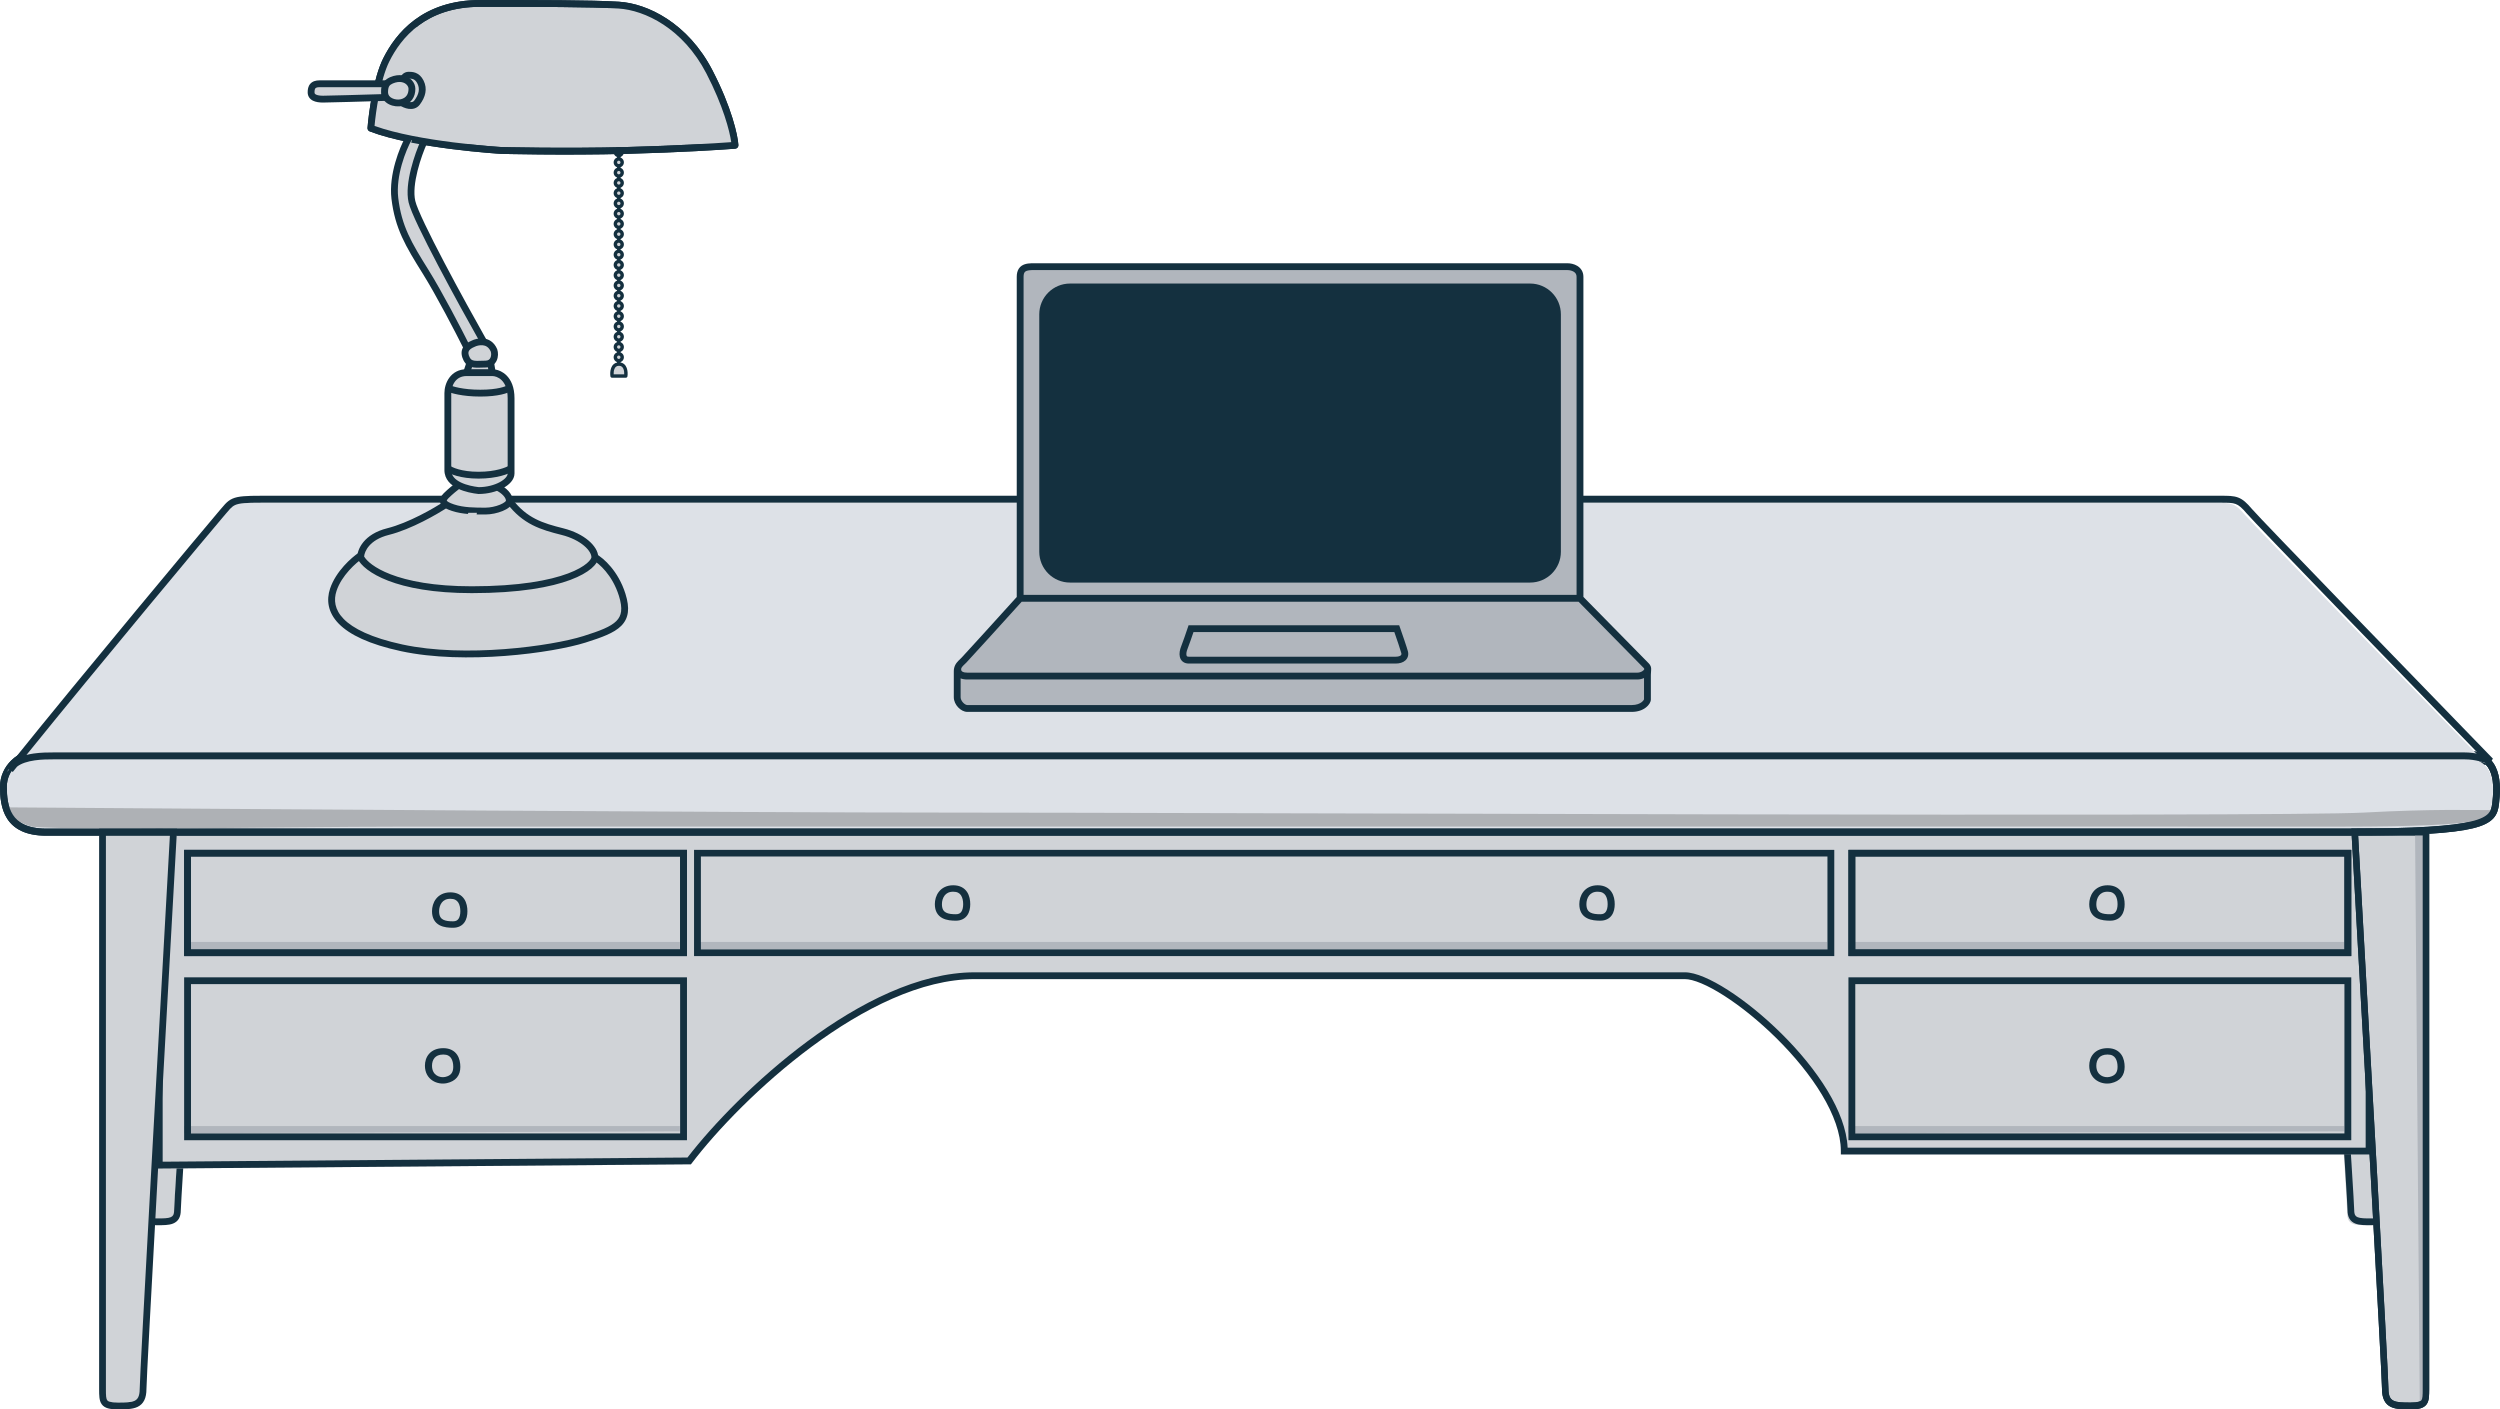 <svg width="353" height="199" viewBox="0 0 353 199" fill="none" xmlns="http://www.w3.org/2000/svg">
<path d="M20 171.341V117H28C26.857 134.56 24.571 170.013 24.571 171.341C24.571 173 23.429 173 21.714 173C20 173 20 172.585 20 171.341Z" fill="#D0D3D7"/>
<path fill-rule="evenodd" clip-rule="evenodd" d="M20 117H29L28.966 117.511C28.393 126.141 27.533 139.167 26.817 150.199C26.099 161.25 25.529 170.259 25.529 170.89C25.529 171.351 25.448 171.75 25.256 172.078C25.06 172.414 24.772 172.628 24.444 172.762C24.127 172.891 23.766 172.946 23.398 172.973C23.032 173 22.624 173 22.203 173H22.191C21.75 173 21.385 172.975 21.09 172.905C20.79 172.833 20.523 172.707 20.328 172.476C20.136 172.248 20.063 171.976 20.031 171.723C20 171.482 20 171.2 20 170.913L20 117ZM20.944 117.957V170.89C20.944 171.207 20.945 171.427 20.967 171.6C20.988 171.767 21.023 171.827 21.046 171.854C21.065 171.877 21.121 171.929 21.305 171.972C21.493 172.017 21.773 172.043 22.191 172.043C22.626 172.043 23.002 172.042 23.33 172.018C23.661 171.994 23.909 171.948 24.093 171.873C24.266 171.803 24.373 171.711 24.445 171.589C24.522 171.458 24.585 171.245 24.585 170.89C24.585 170.217 25.16 161.151 25.875 150.136C26.578 139.319 27.418 126.585 27.99 117.957H20.944Z" fill="#14303F"/>
<path d="M336 171.341V117H328C329.143 134.56 331.429 170.013 331.429 171.341C331.429 173 332.571 173 334.286 173C336 173 336 172.585 336 171.341Z" fill="#D0D3D7"/>
<path fill-rule="evenodd" clip-rule="evenodd" d="M337 117H328L328.034 117.511C328.607 126.141 329.467 139.167 330.183 150.199C330.9 161.25 331.471 170.259 331.471 170.89C331.471 171.351 331.552 171.75 331.744 172.078C331.94 172.414 332.228 172.628 332.556 172.762C332.873 172.891 333.234 172.946 333.602 172.973C333.968 173 334.376 173 334.797 173H334.809C335.25 173 335.615 172.975 335.91 172.905C336.21 172.833 336.477 172.707 336.672 172.476C336.864 172.248 336.937 171.976 336.969 171.723C337 171.482 337 171.2 337 170.913L337 117ZM336.056 117.957V170.89C336.056 171.207 336.055 171.427 336.033 171.6C336.012 171.767 335.977 171.827 335.954 171.854C335.935 171.877 335.879 171.929 335.695 171.972C335.507 172.017 335.227 172.043 334.809 172.043C334.374 172.043 333.999 172.042 333.67 172.018C333.339 171.994 333.091 171.948 332.907 171.873C332.734 171.803 332.627 171.711 332.555 171.589C332.478 171.458 332.415 171.245 332.415 170.89C332.415 170.217 331.84 161.151 331.125 150.136C330.422 139.319 329.582 126.585 329.01 117.957H336.056Z" fill="#14303F"/>
<path fill-rule="evenodd" clip-rule="evenodd" d="M2 108L2 107L351 107L351 108L2 108Z" fill="#14303F"/>
<path d="M97.582 164.393L23 165V116H334V162.975H260.142C260.142 152.446 243.126 137.718 237.695 137.718H137.769C122.419 137.718 104.582 155.011 97.582 164.393Z" fill="#D0D3D7"/>
<path fill-rule="evenodd" clip-rule="evenodd" d="M22 116H335V163.011H259.929V162.531C259.929 160.073 258.909 157.323 257.245 154.554C255.585 151.791 253.308 149.05 250.854 146.62C248.4 144.191 245.782 142.086 243.447 140.592C242.28 139.845 241.191 139.255 240.235 138.854C239.271 138.449 238.478 138.251 237.892 138.251H137.634C130.093 138.251 121.874 142.412 114.621 147.782C107.382 153.141 101.184 159.646 97.699 164.211L97.555 164.399L22 165V116ZM22.968 116.961V164.032L97.072 163.442C100.634 158.821 106.826 152.355 114.043 147.012C121.344 141.606 129.774 137.29 137.634 137.29H237.892C238.667 137.29 239.599 137.544 240.612 137.969C241.633 138.398 242.772 139.017 243.971 139.784C246.37 141.32 249.042 143.469 251.537 145.94C254.032 148.41 256.364 151.214 258.076 154.061C259.682 156.735 260.763 159.483 260.885 162.05H334.032V116.961H22.968Z" fill="#14303F"/>
<path d="M347.757 107H4.103C2.413 107 0 108.667 0 111.167C0 113.667 0.483 117 6.033 117H330.948C350.321 117 351.539 115.712 351.86 113.364C352.181 111.015 352.342 107 347.757 107Z" fill="#DDE1E7"/>
<path fill-rule="evenodd" clip-rule="evenodd" d="M2.234 108.123C1.498 108.847 0.966 109.868 0.966 111.083C0.966 112.45 1.092 113.919 1.819 115.045C2.519 116.128 3.851 117 6.517 117H331.463C341.159 117 346.251 116.644 348.954 115.982C350.303 115.652 350.984 115.262 351.35 114.868C351.702 114.49 351.821 114.05 351.898 113.436C352.058 112.148 352.161 110.504 351.71 109.2C351.49 108.56 351.143 108.022 350.617 107.64C350.091 107.257 349.344 107 348.274 107H4.586C3.892 107 2.98 107.388 2.234 108.123ZM1.568 107.398C2.451 106.529 3.591 106 4.586 106H348.274C349.496 106 350.449 106.295 351.172 106.821C351.896 107.348 352.348 108.075 352.62 108.863C353.155 110.413 353.017 112.269 352.856 113.564C352.771 114.241 352.618 114.948 352.046 115.562C351.488 116.16 350.593 116.609 349.176 116.955C346.346 117.648 341.142 118 331.463 118H6.517C3.631 118 1.946 117.039 1.017 115.601C0.115 114.206 0 112.467 0 111.083C0 109.549 0.675 108.278 1.568 107.398Z" fill="#14303F"/>
<path d="M134.048 114.737C104.999 114.737 32.756 114.221 1.152 114C0.367 114.78 2.793 116.313 4.53 116.739C12.735 117.325 37.862 116.744 57.392 116.722C81.599 116.696 304.541 116.722 330.766 116.722C351.745 116.722 352 115.494 352 114.391C349.104 114.391 343.441 114.207 333.758 114.737C321.654 115.399 170.359 114.737 134.048 114.737Z" fill="#AEB1B5"/>
<path d="M14 195.6V117H25C23.429 142.4 20.286 193.68 20.286 195.6C20.286 198 18.714 198 16.357 198C14 198 14 197.4 14 195.6Z" fill="#D0D3D7"/>
<path fill-rule="evenodd" clip-rule="evenodd" d="M14 117H25L24.971 117.51C23.539 142.938 20.679 194.214 20.679 196.117C20.679 196.76 20.584 197.293 20.371 197.721C20.152 198.162 19.823 198.461 19.422 198.653C19.034 198.839 18.588 198.921 18.129 198.961C17.673 199 17.164 199 16.637 199H16.624C16.073 199 15.62 198.962 15.255 198.861C14.88 198.756 14.573 198.575 14.359 198.275C14.154 197.988 14.073 197.647 14.036 197.304C14 196.968 14 196.571 14 196.138L14 117ZM14.954 117.965V196.117C14.954 196.576 14.955 196.921 14.985 197.199C15.015 197.475 15.069 197.621 15.132 197.71C15.186 197.785 15.281 197.867 15.51 197.931C15.749 197.998 16.101 198.035 16.624 198.035C17.166 198.035 17.636 198.035 18.048 198C18.461 197.964 18.775 197.896 19.013 197.782C19.238 197.674 19.402 197.522 19.518 197.288C19.641 197.041 19.725 196.674 19.725 196.117C19.725 194.19 22.551 143.529 23.99 117.965H14.954Z" fill="#14303F"/>
<path d="M343 195.6V117H332C333.571 142.4 336.714 193.68 336.714 195.6C336.714 198 338.286 198 340.643 198C343 198 343 197.4 343 195.6Z" fill="#D0D3D7"/>
<path fill-rule="evenodd" clip-rule="evenodd" d="M343 117H332L332.029 117.511C333.467 142.94 336.338 194.215 336.338 196.117C336.338 196.763 336.434 197.298 336.649 197.729C336.87 198.172 337.198 198.468 337.595 198.657C337.979 198.84 338.421 198.922 338.88 198.961C339.336 199 339.846 199 340.375 199H340.388C340.939 199 341.39 198.962 341.75 198.862C342.12 198.759 342.424 198.582 342.638 198.284C342.844 197.996 342.926 197.652 342.963 197.306C343 196.969 343 196.571 343 196.139L343 117ZM342.086 117.965V196.117C342.086 196.576 342.085 196.92 342.055 197.196C342.025 197.47 341.972 197.614 341.909 197.701C341.854 197.778 341.754 197.863 341.517 197.929C341.271 197.998 340.914 198.035 340.388 198.035C339.844 198.035 339.37 198.035 338.954 197.999C338.538 197.964 338.216 197.895 337.972 197.778C337.74 197.667 337.574 197.513 337.458 197.28C337.337 197.036 337.253 196.671 337.253 196.117C337.253 194.19 334.416 143.529 332.97 117.965H342.086Z" fill="#14303F"/>
<path d="M341.667 197.754L341 117H343V195.947C343 198.357 342.111 198.156 341.667 197.754Z" fill="#B1B6BD"/>
<path fill-rule="evenodd" clip-rule="evenodd" d="M343 117H332L332.029 117.511C333.467 142.94 336.338 194.215 336.338 196.117C336.338 196.763 336.434 197.298 336.649 197.729C336.87 198.172 337.198 198.468 337.595 198.657C337.979 198.84 338.421 198.922 338.88 198.961C339.336 199 339.846 199 340.375 199H340.388C340.939 199 341.39 198.962 341.75 198.862C342.12 198.759 342.424 198.582 342.638 198.284C342.844 197.996 342.926 197.652 342.963 197.306C343 196.969 343 196.571 343 196.139L343 117ZM342.086 117.965V196.117C342.086 196.576 342.085 196.92 342.055 197.196C342.025 197.47 341.972 197.614 341.909 197.701C341.854 197.778 341.754 197.863 341.517 197.929C341.271 197.998 340.914 198.035 340.388 198.035C339.844 198.035 339.37 198.035 338.954 197.999C338.538 197.964 338.216 197.895 337.972 197.778C337.74 197.667 337.574 197.513 337.458 197.28C337.337 197.036 337.253 196.671 337.253 196.117C337.253 194.19 334.416 143.529 332.97 117.965H342.086Z" fill="#14303F"/>
<path fill-rule="evenodd" clip-rule="evenodd" d="M2.233 108.123C1.497 108.848 0.965 109.868 0.965 111.083C0.965 112.45 1.091 113.919 1.819 115.045C2.519 116.128 3.851 117 6.517 117H331.463C341.16 117 346.251 116.644 348.954 115.982C350.304 115.652 350.984 115.262 351.351 114.868C351.703 114.49 351.822 114.05 351.898 113.436C352.058 112.148 352.161 110.504 351.711 109.2C351.49 108.561 351.143 108.022 350.617 107.64C350.091 107.257 349.344 107 348.274 107L4.586 107C3.891 107 2.979 107.388 2.233 108.123ZM1.568 107.398C2.451 106.529 3.591 106 4.586 106L348.274 106C349.496 106 350.449 106.295 351.172 106.821C351.896 107.348 352.348 108.075 352.62 108.863C353.155 110.412 353.017 112.269 352.856 113.564C352.771 114.241 352.618 114.948 352.046 115.562C351.488 116.16 350.593 116.609 349.176 116.955C346.346 117.648 341.142 118 331.463 118H6.517C3.631 118 1.946 117.039 1.017 115.601C0.115 114.206 0 112.467 0 111.083C0 109.548 0.675 108.277 1.568 107.398Z" fill="#14303F"/>
<path d="M1.622 108.227C1.41 108.49 1.203 108.747 1 109C1.15 108.698 1.363 108.443 1.622 108.227C11.145 96.414 29.348 74.717 30.669 73.192C32.358 71.244 32.117 71 36.458 71H312.888C315.059 71 315.542 71 316.989 72.705C318.147 74.069 340.145 96.658 351 107.782C350.437 107.538 348.926 107.051 347.382 107.051H7.03C5.807 107.051 3.035 107.051 1.622 108.227Z" fill="#DDE1E7"/>
<path fill-rule="evenodd" clip-rule="evenodd" d="M315.676 71.164C315.202 70.986 314.639 70.98 313.52 70.98H36.913C35.827 70.98 35.046 70.995 34.454 71.047C33.862 71.098 33.491 71.184 33.213 71.306C32.944 71.425 32.731 71.592 32.475 71.862C32.306 72.04 32.138 72.241 31.93 72.49C31.799 72.645 31.654 72.818 31.483 73.016C30.224 74.477 13.529 94.466 3.738 106.597C4.081 106.508 4.428 106.444 4.763 106.395C5.82 106.243 6.848 106.243 7.459 106.243H348.036C348.722 106.243 349.399 106.334 349.999 106.458C338.784 94.908 318.384 73.857 317.257 72.523C316.54 71.674 316.125 71.332 315.676 71.164ZM2.397 108.263C2.999 107.779 3.919 107.507 4.899 107.365C5.885 107.223 6.853 107.222 7.466 107.222H348.036C349.498 107.222 350.944 107.69 351.466 107.917L352 107.123C341.125 95.926 319.134 73.239 317.99 71.885C317.258 71.019 316.708 70.505 316.01 70.245C315.355 70 314.613 70 313.601 70L36.913 70C35.827 70 35.009 70.015 34.371 70.071C33.733 70.126 33.244 70.225 32.828 70.408C32.403 70.595 32.089 70.857 31.779 71.183C31.593 71.38 31.391 71.62 31.165 71.889C31.037 72.041 30.902 72.203 30.757 72.371C29.431 73.908 11.249 95.681 1.709 107.569C1.422 107.816 1.176 108.115 1 108.472L1.807 109C1.999 108.759 2.196 108.513 2.397 108.263Z" fill="#14303F"/>
<path fill-rule="evenodd" clip-rule="evenodd" d="M61.569 126.916C61.993 126.373 62.666 126 63.595 126C64.532 126 65.17 126.381 65.546 126.942C65.9 127.471 66 128.121 66 128.67C66 129.224 65.892 129.793 65.578 130.237C65.243 130.711 64.702 131 63.976 131C63.412 131 62.671 130.962 62.066 130.639C61.405 130.287 61 129.652 61 128.67C61 128.092 61.16 127.438 61.569 126.916ZM62.384 127.442C62.126 127.772 62 128.226 62 128.67C62 129.394 62.274 129.696 62.572 129.855C62.925 130.044 63.423 130.091 63.976 130.091C64.368 130.091 64.589 129.954 64.737 129.746C64.905 129.508 65 129.139 65 128.67C65 128.197 64.909 127.739 64.692 127.416C64.497 127.124 64.182 126.909 63.595 126.909C63.001 126.909 62.626 127.132 62.384 127.442Z" fill="#14303F"/>
<path fill-rule="evenodd" clip-rule="evenodd" d="M295.569 125.916C295.993 125.373 296.666 125 297.595 125C298.532 125 299.17 125.381 299.546 125.942C299.9 126.471 300 127.121 300 127.67C300 128.224 299.892 128.793 299.578 129.237C299.243 129.711 298.702 130 297.976 130C297.412 130 296.671 129.962 296.066 129.639C295.405 129.287 295 128.652 295 127.67C295 127.092 295.16 126.438 295.569 125.916ZM296.384 126.442C296.126 126.772 296 127.226 296 127.67C296 128.394 296.274 128.696 296.572 128.855C296.925 129.044 297.423 129.091 297.976 129.091C298.368 129.091 298.589 128.954 298.737 128.746C298.905 128.508 299 128.139 299 127.67C299 127.197 298.909 126.739 298.692 126.416C298.497 126.124 298.182 125.909 297.595 125.909C297 125.909 296.626 126.132 296.384 126.442Z" fill="#14303F"/>
<path fill-rule="evenodd" clip-rule="evenodd" d="M132.569 125.916C132.993 125.373 133.666 125 134.595 125C135.532 125 136.17 125.381 136.546 125.942C136.9 126.471 137 127.121 137 127.67C137 128.224 136.892 128.793 136.578 129.237C136.243 129.711 135.702 130 134.976 130C134.412 130 133.671 129.962 133.066 129.639C132.405 129.287 132 128.652 132 127.67C132 127.092 132.16 126.438 132.569 125.916ZM133.384 126.442C133.126 126.772 133 127.226 133 127.67C133 128.394 133.274 128.696 133.572 128.855C133.925 129.044 134.423 129.091 134.976 129.091C135.368 129.091 135.589 128.954 135.737 128.746C135.905 128.508 136 128.139 136 127.67C136 127.197 135.909 126.739 135.692 126.416C135.497 126.124 135.182 125.909 134.595 125.909C134 125.909 133.626 126.132 133.384 126.442Z" fill="#14303F"/>
<path fill-rule="evenodd" clip-rule="evenodd" d="M223.569 125.916C223.993 125.373 224.666 125 225.595 125C226.532 125 227.17 125.381 227.546 125.942C227.9 126.471 228 127.121 228 127.67C228 128.224 227.892 128.793 227.578 129.237C227.243 129.711 226.702 130 225.976 130C225.412 130 224.671 129.962 224.066 129.639C223.405 129.287 223 128.652 223 127.67C223 127.092 223.16 126.438 223.569 125.916ZM224.384 126.442C224.126 126.772 224 127.226 224 127.67C224 128.394 224.274 128.696 224.572 128.855C224.925 129.044 225.423 129.091 225.976 129.091C226.368 129.091 226.589 128.954 226.737 128.746C226.905 128.508 227 128.139 227 127.67C227 127.197 226.909 126.739 226.692 126.416C226.497 126.124 226.182 125.909 225.595 125.909C225 125.909 224.626 126.132 224.384 126.442Z" fill="#14303F"/>
<path fill-rule="evenodd" clip-rule="evenodd" d="M60.584 148.804C61.021 148.306 61.696 148 62.595 148C63.532 148 64.17 148.378 64.546 148.933C64.9 149.457 65 150.101 65 150.645C65 151.216 64.859 151.727 64.525 152.136C64.187 152.549 63.694 152.808 63.095 152.94C62.447 153.082 61.675 152.976 61.059 152.57C60.425 152.153 60 151.448 60 150.476C60 149.902 60.161 149.286 60.584 148.804ZM61.368 149.363C61.125 149.64 61 150.038 61 150.476C61 151.193 61.301 151.614 61.65 151.844C62.016 152.085 62.482 152.148 62.858 152.065C63.282 151.972 63.551 151.809 63.719 151.602C63.891 151.392 64 151.087 64 150.645C64 150.176 63.909 149.723 63.692 149.402C63.497 149.114 63.182 148.9 62.595 148.9C61.971 148.9 61.598 149.101 61.368 149.363Z" fill="#14303F"/>
<path fill-rule="evenodd" clip-rule="evenodd" d="M295.584 148.804C296.021 148.306 296.696 148 297.595 148C298.532 148 299.17 148.378 299.546 148.933C299.9 149.457 300 150.101 300 150.645C300 151.216 299.859 151.727 299.525 152.136C299.187 152.549 298.694 152.808 298.095 152.94C297.447 153.082 296.675 152.976 296.059 152.57C295.425 152.153 295 151.448 295 150.476C295 149.902 295.161 149.286 295.584 148.804ZM296.369 149.363C296.125 149.64 296 150.038 296 150.476C296 151.193 296.301 151.614 296.649 151.844C297.016 152.085 297.482 152.148 297.858 152.065C298.282 151.972 298.551 151.809 298.719 151.602C298.891 151.392 299 151.087 299 150.645C299 150.176 298.909 149.723 298.692 149.402C298.497 149.114 298.182 148.9 297.595 148.9C296.971 148.9 296.598 149.101 296.369 149.363Z" fill="#14303F"/>
<path d="M96 133H26V135L96 134.5V133Z" fill="#B1B6BD"/>
<path d="M331 133H261V135L331 134.5V133Z" fill="#B1B6BD"/>
<path d="M258 133H98V135L258 134.5V133Z" fill="#B1B6BD"/>
<path d="M96 159H26V160L96 159.75V159Z" fill="#B1B6BD"/>
<path d="M331 159H261V160L331 159.75V159Z" fill="#B1B6BD"/>
<path fill-rule="evenodd" clip-rule="evenodd" d="M96.034 120.938H26.966V134.062H96.034V120.938ZM26 120V135H97V120H26Z" fill="#14303F"/>
<path fill-rule="evenodd" clip-rule="evenodd" d="M331.034 120.938H261.966V134.062H331.034V120.938ZM261 120V135H332V120H261Z" fill="#14303F"/>
<path fill-rule="evenodd" clip-rule="evenodd" d="M96.034 120.938H26.966V134.062H96.034V120.938ZM26 120V135H97V120H26Z" fill="#14303F"/>
<path fill-rule="evenodd" clip-rule="evenodd" d="M331.034 120.938H261.966V134.062H331.034V120.938ZM261 120V135H332V120H261Z" fill="#14303F"/>
<path fill-rule="evenodd" clip-rule="evenodd" d="M96.034 138.958H26.966V160.042H96.034V138.958ZM26 138V161H97V138H26Z" fill="#14303F"/>
<path fill-rule="evenodd" clip-rule="evenodd" d="M331.034 138.958H261.966V160.042H331.034V138.958ZM261 138V161H332V138H261Z" fill="#14303F"/>
<path fill-rule="evenodd" clip-rule="evenodd" d="M258.036 120.938H98.964V134.062H258.036V120.938ZM98 120V135H259V120H98Z" fill="#14303F"/>
<path d="M144.047 84.481V39.084C144.047 37.497 145.317 37.656 146.587 37.656H221.349C221.983 37.656 223.095 37.973 223.095 39.084V84.481C226.11 87.55 232.206 93.751 232.46 94.005C232.632 94.177 232.687 94.363 232.658 94.543C232.663 94.771 232.618 95.023 232.618 95.275V98.767C232.618 99.084 231.983 100.037 230.396 100.037H136.587C135.952 100.037 135.158 99.243 135.158 98.449V94.798C135.158 94.545 135.207 94.34 135.288 94.163C135.462 93.786 135.786 93.535 136.111 93.211C136.492 92.83 141.56 87.232 144.047 84.481Z" fill="#B1B6BD"/>
<path fill-rule="evenodd" clip-rule="evenodd" d="M144.667 38.459C144.597 38.564 144.53 38.749 144.53 39.084V83.998L222.612 83.998V39.084C222.612 38.725 222.447 38.511 222.208 38.365C221.946 38.205 221.602 38.138 221.349 38.138H146.587C146.468 38.138 146.356 38.137 146.248 38.136C146.046 38.134 145.858 38.132 145.67 38.138C145.388 38.148 145.165 38.175 144.993 38.233C144.831 38.287 144.733 38.361 144.667 38.459ZM222.892 84.964L144.261 84.964C141.736 87.757 136.837 93.168 136.452 93.552C136.36 93.644 136.288 93.713 136.221 93.775C136.143 93.85 136.073 93.915 135.992 94C135.875 94.123 135.793 94.23 135.738 94.343C135.7 94.47 135.705 94.619 135.767 94.72C135.816 94.797 135.983 94.979 136.587 94.979H231.19C231.441 94.979 231.7 94.898 231.898 94.774C232.073 94.665 232.147 94.557 232.172 94.496C232.168 94.456 232.162 94.427 232.155 94.407C232.147 94.382 232.136 94.364 232.118 94.346C231.866 94.094 225.951 88.077 222.892 84.964ZM232.801 93.663C232.803 93.665 232.804 93.667 232.806 93.668C233.059 93.924 233.18 94.241 233.141 94.573C233.141 94.703 233.13 94.832 233.121 94.939L233.121 94.941L233.121 94.943C233.11 95.07 233.101 95.174 233.101 95.275V98.767C233.101 98.977 233.009 99.188 232.903 99.356C232.787 99.54 232.62 99.73 232.399 99.902C231.952 100.249 231.291 100.519 230.396 100.519H136.587C136.086 100.519 135.61 100.222 135.282 99.87C134.946 99.51 134.676 99.001 134.676 98.449V94.798C134.676 94.48 134.737 94.206 134.85 93.962C134.968 93.705 135.132 93.504 135.294 93.334C135.377 93.247 135.488 93.14 135.591 93.043C135.658 92.979 135.721 92.919 135.769 92.87C136.133 92.506 141.029 87.1 143.564 84.295V39.084C143.564 38.626 143.656 38.236 143.864 37.924C144.076 37.606 144.374 37.421 144.688 37.317C144.992 37.215 145.325 37.184 145.638 37.173C145.846 37.166 146.072 37.169 146.288 37.171C146.391 37.172 146.491 37.173 146.587 37.173H221.349C221.73 37.173 222.26 37.265 222.711 37.541C223.187 37.832 223.577 38.333 223.577 39.084V84.284C226.639 87.399 232.553 93.415 232.801 93.663ZM232.136 95.739C231.848 95.868 231.521 95.945 231.19 95.945H136.587C136.22 95.945 135.904 95.891 135.641 95.788V98.449C135.641 98.691 135.768 98.976 135.987 99.211C136.214 99.454 136.453 99.554 136.587 99.554H230.396C231.089 99.554 231.538 99.348 231.806 99.14C231.943 99.034 232.033 98.926 232.086 98.842C232.121 98.786 232.133 98.752 232.136 98.744V95.739Z" fill="#14303F"/>
<path fill-rule="evenodd" clip-rule="evenodd" d="M167.826 88.284H197.563L197.677 88.606C197.989 89.492 198.667 91.447 198.801 91.983C198.919 92.456 198.802 92.921 198.439 93.251C198.1 93.559 197.608 93.694 197.063 93.694H167.857C167.537 93.694 167.245 93.613 167.012 93.429C166.779 93.245 166.652 92.996 166.593 92.746C166.481 92.27 166.598 91.724 166.773 91.286C167.021 90.666 167.503 89.252 167.716 88.614L167.826 88.284ZM168.521 89.249C168.28 89.962 167.891 91.091 167.67 91.644C167.528 92 167.486 92.326 167.533 92.525C167.553 92.613 167.585 92.651 167.61 92.671C167.634 92.69 167.7 92.728 167.857 92.728H197.063C197.47 92.728 197.692 92.625 197.79 92.537C197.864 92.469 197.905 92.379 197.864 92.217C197.757 91.788 197.222 90.228 196.88 89.249H168.521Z" fill="#14303F"/>
<path d="M146.745 44.381C146.745 41.982 148.69 40.037 151.09 40.037H216.052C218.451 40.037 220.396 41.982 220.396 44.381V77.914C220.396 80.314 218.451 82.259 216.052 82.259H151.09C148.69 82.259 146.745 80.314 146.745 77.914V44.381Z" fill="#14303F"/>
<path d="M54.546 8.447C53.194 11.151 52.535 16.01 52.374 18.102C58.649 20.515 70.717 21.239 70.717 21.239C70.717 21.239 79.405 21.48 88.577 21.239C95.914 21.046 101.771 20.676 103.782 20.515C103.702 19.228 102.865 15.35 100.162 10.137C96.783 3.62 91.232 0.965 87.37 0.724C83.508 0.483 75.785 0.483 67.82 0.483C59.856 0.483 56.235 5.068 54.546 8.447Z" fill="#D0D3D7"/>
<path fill-rule="evenodd" clip-rule="evenodd" d="M59.118 3.585C57.086 5.095 55.801 7.017 54.978 8.663C54.332 9.955 53.839 11.793 53.487 13.596C53.175 15.195 52.98 16.733 52.886 17.777C55.951 18.891 60.297 19.631 63.959 20.097C65.852 20.337 67.55 20.502 68.774 20.607C69.387 20.66 69.88 20.698 70.22 20.722C70.391 20.734 70.522 20.743 70.611 20.749C70.637 20.75 70.659 20.752 70.678 20.753C70.691 20.754 70.703 20.755 70.712 20.755L70.737 20.757L70.829 20.759C70.895 20.761 70.992 20.763 71.12 20.767C71.374 20.773 71.749 20.781 72.227 20.791C73.184 20.809 74.555 20.832 76.212 20.847C79.527 20.877 83.986 20.877 88.564 20.757C95.363 20.578 100.888 20.247 103.25 20.072C103.031 18.514 102.129 14.98 99.733 10.359C96.431 3.99 91.029 1.436 87.34 1.206C83.498 0.966 75.795 0.965 67.82 0.965C63.938 0.965 61.144 2.081 59.118 3.585ZM70.717 21.239C70.688 21.721 70.688 21.721 70.688 21.721L70.685 21.721L70.652 21.719C70.64 21.718 70.626 21.717 70.61 21.716C70.592 21.715 70.572 21.714 70.548 21.712C70.457 21.706 70.324 21.697 70.151 21.685C69.807 21.66 69.309 21.622 68.692 21.569C67.458 21.463 65.746 21.297 63.838 21.054C60.034 20.571 55.397 19.782 52.2 18.552C52.001 18.476 51.876 18.277 51.892 18.064C51.974 17.002 52.182 15.245 52.54 13.411C52.896 11.586 53.408 9.643 54.114 8.232C54.981 6.499 56.351 4.438 58.542 2.81C60.74 1.178 63.738 6.26798e-10 67.82 6.26798e-10H67.846C75.792 -2.8709e-07 83.524 -4.89118e-07 87.4 0.242C91.434 0.494 97.135 3.251 100.59 9.915C103.314 15.167 104.178 19.111 104.264 20.485C104.28 20.748 104.083 20.975 103.821 20.996C101.8 21.158 95.935 21.528 88.59 21.722C83.996 21.843 79.525 21.843 76.203 21.812C74.542 21.797 73.168 21.775 72.208 21.756C71.728 21.746 71.353 21.738 71.096 21.732C70.968 21.729 70.87 21.726 70.804 21.724L70.705 21.722L70.704 21.722C70.704 21.722 70.703 21.722 70.717 21.239ZM70.717 21.239L70.704 21.722C70.699 21.721 70.693 21.721 70.688 21.721L70.717 21.239Z" fill="#14303F"/>
<path d="M55.758 26.308C55.758 24.184 57.045 20.917 57.689 19.55L59.861 20.032C59.459 21.078 58.558 23.701 58.172 25.825C57.689 28.48 59.378 32.1 59.861 33.066C60.247 33.838 65.654 43.524 68.308 48.271C68.711 48.432 69.564 48.898 69.757 49.478C69.95 50.057 69.515 51.006 69.274 51.408L69.515 52.615C70.963 52.615 72.17 53.822 72.17 55.029V66.478C72.17 67.335 71.044 68.374 70.481 68.786C71.639 69.558 72.09 70.556 72.17 70.958C72.733 71.602 73.135 72.165 74.584 73.13C77.01 74.748 78.445 74.708 80.376 75.302C82.886 76.075 83.835 77.877 83.996 78.681C86.169 80.371 88.823 83.991 88.1 86.887C87.375 89.784 78.928 91.956 66.86 92.197C54.793 92.439 46.587 89.06 46.828 84.957C47.021 81.674 49.644 79.245 50.931 78.44C51.655 76.026 54.31 75.061 56.965 74.337C59.089 73.758 61.711 72.165 62.757 71.441C62.677 71.119 62.612 70.379 62.999 69.993L64.447 68.544C64.044 68.223 63.24 67.359 63.24 66.478V55.753C63.24 54.546 63.481 54.063 63.964 53.339C64.35 52.76 65.412 52.615 65.895 52.615L66.378 51.408C66.217 51.248 65.847 50.781 65.654 50.202C65.46 49.622 65.734 49.156 65.895 48.995C63.401 44.329 58.22 34.707 57.447 33.548C56.482 32.1 55.758 28.962 55.758 26.308Z" fill="#D0D3D7"/>
<path d="M87.394 51.408C86.428 51.408 86.348 52.535 86.428 53.098H88.359C88.44 52.535 88.359 51.408 87.394 51.408Z" fill="#D0D3D7"/>
<path fill-rule="evenodd" clip-rule="evenodd" d="M86.648 52.856H88.139C88.149 52.626 88.127 52.354 88.042 52.126C87.987 51.978 87.911 51.861 87.812 51.781C87.716 51.704 87.585 51.65 87.394 51.65C87.203 51.65 87.071 51.704 86.976 51.781C86.876 51.861 86.8 51.978 86.745 52.126C86.66 52.354 86.638 52.626 86.648 52.856ZM86.673 51.405C86.861 51.254 87.102 51.167 87.394 51.167C87.686 51.167 87.926 51.254 88.115 51.405C88.299 51.554 88.419 51.754 88.495 51.958C88.644 52.361 88.642 52.827 88.598 53.132C88.581 53.251 88.479 53.339 88.359 53.339H86.428C86.308 53.339 86.206 53.251 86.189 53.132C86.146 52.827 86.143 52.361 86.293 51.958C86.368 51.754 86.488 51.554 86.673 51.405Z" fill="#14303F"/>
<path fill-rule="evenodd" clip-rule="evenodd" d="M87.129 51.408V21.722H87.612V51.408H87.129Z" fill="#14303F"/>
<path d="M87.853 21.48C87.853 21.747 87.637 21.963 87.37 21.963C87.104 21.963 86.888 21.747 86.888 21.48C86.888 21.214 87.104 20.998 87.37 20.998C87.637 20.998 87.853 21.214 87.853 21.48Z" fill="#D0D3D7"/>
<path fill-rule="evenodd" clip-rule="evenodd" d="M87.37 21.239C87.237 21.239 87.129 21.347 87.129 21.48C87.129 21.614 87.237 21.722 87.37 21.722C87.503 21.722 87.611 21.614 87.611 21.48C87.611 21.347 87.503 21.239 87.37 21.239ZM86.646 21.48C86.646 21.081 86.97 20.756 87.37 20.756C87.77 20.756 88.094 21.081 88.094 21.48C88.094 21.88 87.77 22.205 87.37 22.205C86.97 22.205 86.646 21.88 86.646 21.48Z" fill="#14303F"/>
<path d="M87.853 22.929C87.853 23.195 87.637 23.411 87.37 23.411C87.104 23.411 86.888 23.195 86.888 22.929C86.888 22.662 87.104 22.446 87.37 22.446C87.637 22.446 87.853 22.662 87.853 22.929Z" fill="#D0D3D7"/>
<path fill-rule="evenodd" clip-rule="evenodd" d="M87.37 22.687C87.237 22.687 87.129 22.795 87.129 22.929C87.129 23.062 87.237 23.17 87.37 23.17C87.503 23.17 87.611 23.062 87.611 22.929C87.611 22.795 87.503 22.687 87.37 22.687ZM86.646 22.929C86.646 22.529 86.97 22.205 87.37 22.205C87.77 22.205 88.094 22.529 88.094 22.929C88.094 23.328 87.77 23.653 87.37 23.653C86.97 23.653 86.646 23.328 86.646 22.929Z" fill="#14303F"/>
<path d="M87.853 24.377C87.853 24.643 87.637 24.86 87.37 24.86C87.104 24.86 86.888 24.643 86.888 24.377C86.888 24.11 87.104 23.894 87.37 23.894C87.637 23.894 87.853 24.11 87.853 24.377Z" fill="#D0D3D7"/>
<path fill-rule="evenodd" clip-rule="evenodd" d="M87.37 24.135C87.237 24.135 87.129 24.244 87.129 24.377C87.129 24.51 87.237 24.618 87.37 24.618C87.503 24.618 87.611 24.51 87.611 24.377C87.611 24.244 87.503 24.135 87.37 24.135ZM86.646 24.377C86.646 23.977 86.97 23.653 87.37 23.653C87.77 23.653 88.094 23.977 88.094 24.377C88.094 24.777 87.77 25.101 87.37 25.101C86.97 25.101 86.646 24.777 86.646 24.377Z" fill="#14303F"/>
<path d="M87.853 25.825C87.853 26.091 87.637 26.308 87.37 26.308C87.104 26.308 86.888 26.091 86.888 25.825C86.888 25.558 87.104 25.342 87.37 25.342C87.637 25.342 87.853 25.558 87.853 25.825Z" fill="#D0D3D7"/>
<path fill-rule="evenodd" clip-rule="evenodd" d="M87.37 25.584C87.237 25.584 87.129 25.692 87.129 25.825C87.129 25.958 87.237 26.066 87.37 26.066C87.503 26.066 87.611 25.958 87.611 25.825C87.611 25.692 87.503 25.584 87.37 25.584ZM86.646 25.825C86.646 25.425 86.97 25.101 87.37 25.101C87.77 25.101 88.094 25.425 88.094 25.825C88.094 26.225 87.77 26.549 87.37 26.549C86.97 26.549 86.646 26.225 86.646 25.825Z" fill="#14303F"/>
<path d="M87.853 27.273C87.853 27.54 87.637 27.756 87.37 27.756C87.104 27.756 86.888 27.54 86.888 27.273C86.888 27.006 87.104 26.79 87.37 26.79C87.637 26.79 87.853 27.006 87.853 27.273Z" fill="#D0D3D7"/>
<path fill-rule="evenodd" clip-rule="evenodd" d="M87.37 27.032C87.237 27.032 87.129 27.14 87.129 27.273C87.129 27.406 87.237 27.514 87.37 27.514C87.503 27.514 87.611 27.406 87.611 27.273C87.611 27.14 87.503 27.032 87.37 27.032ZM86.646 27.273C86.646 26.873 86.97 26.549 87.37 26.549C87.77 26.549 88.094 26.873 88.094 27.273C88.094 27.673 87.77 27.997 87.37 27.997C86.97 27.997 86.646 27.673 86.646 27.273Z" fill="#14303F"/>
<path d="M87.853 28.721C87.853 28.988 87.637 29.204 87.37 29.204C87.104 29.204 86.888 28.988 86.888 28.721C86.888 28.454 87.104 28.238 87.37 28.238C87.637 28.238 87.853 28.454 87.853 28.721Z" fill="#D0D3D7"/>
<path fill-rule="evenodd" clip-rule="evenodd" d="M87.37 28.48C87.237 28.48 87.129 28.588 87.129 28.721C87.129 28.854 87.237 28.962 87.37 28.962C87.503 28.962 87.611 28.854 87.611 28.721C87.611 28.588 87.503 28.48 87.37 28.48ZM86.646 28.721C86.646 28.321 86.97 27.997 87.37 27.997C87.77 27.997 88.094 28.321 88.094 28.721C88.094 29.121 87.77 29.445 87.37 29.445C86.97 29.445 86.646 29.121 86.646 28.721Z" fill="#14303F"/>
<path d="M87.853 30.169C87.853 30.436 87.637 30.652 87.37 30.652C87.104 30.652 86.888 30.436 86.888 30.169C86.888 29.903 87.104 29.686 87.37 29.686C87.637 29.686 87.853 29.903 87.853 30.169Z" fill="#D0D3D7"/>
<path fill-rule="evenodd" clip-rule="evenodd" d="M87.37 29.928C87.237 29.928 87.129 30.036 87.129 30.169C87.129 30.302 87.237 30.411 87.37 30.411C87.503 30.411 87.611 30.302 87.611 30.169C87.611 30.036 87.503 29.928 87.37 29.928ZM86.646 30.169C86.646 29.769 86.97 29.445 87.37 29.445C87.77 29.445 88.094 29.769 88.094 30.169C88.094 30.569 87.77 30.893 87.37 30.893C86.97 30.893 86.646 30.569 86.646 30.169Z" fill="#14303F"/>
<path d="M87.853 31.617C87.853 31.884 87.637 32.1 87.37 32.1C87.104 32.1 86.888 31.884 86.888 31.617C86.888 31.351 87.104 31.135 87.37 31.135C87.637 31.135 87.853 31.351 87.853 31.617Z" fill="#D0D3D7"/>
<path fill-rule="evenodd" clip-rule="evenodd" d="M87.37 31.376C87.237 31.376 87.129 31.484 87.129 31.617C87.129 31.751 87.237 31.859 87.37 31.859C87.503 31.859 87.611 31.751 87.611 31.617C87.611 31.484 87.503 31.376 87.37 31.376ZM86.646 31.617C86.646 31.218 86.97 30.893 87.37 30.893C87.77 30.893 88.094 31.218 88.094 31.617C88.094 32.017 87.77 32.341 87.37 32.341C86.97 32.341 86.646 32.017 86.646 31.617Z" fill="#14303F"/>
<path d="M87.853 33.066C87.853 33.332 87.637 33.548 87.37 33.548C87.104 33.548 86.888 33.332 86.888 33.066C86.888 32.799 87.104 32.583 87.37 32.583C87.637 32.583 87.853 32.799 87.853 33.066Z" fill="#D0D3D7"/>
<path fill-rule="evenodd" clip-rule="evenodd" d="M87.37 32.824C87.237 32.824 87.129 32.932 87.129 33.066C87.129 33.199 87.237 33.307 87.37 33.307C87.503 33.307 87.611 33.199 87.611 33.066C87.611 32.932 87.503 32.824 87.37 32.824ZM86.646 33.066C86.646 32.666 86.97 32.341 87.37 32.341C87.77 32.341 88.094 32.666 88.094 33.066C88.094 33.465 87.77 33.79 87.37 33.79C86.97 33.79 86.646 33.465 86.646 33.066Z" fill="#14303F"/>
<path d="M87.853 34.514C87.853 34.78 87.637 34.996 87.37 34.996C87.104 34.996 86.888 34.78 86.888 34.514C86.888 34.247 87.104 34.031 87.37 34.031C87.637 34.031 87.853 34.247 87.853 34.514Z" fill="#D0D3D7"/>
<path fill-rule="evenodd" clip-rule="evenodd" d="M87.37 34.272C87.237 34.272 87.129 34.38 87.129 34.514C87.129 34.647 87.237 34.755 87.37 34.755C87.503 34.755 87.611 34.647 87.611 34.514C87.611 34.38 87.503 34.272 87.37 34.272ZM86.646 34.514C86.646 34.114 86.97 33.79 87.37 33.79C87.77 33.79 88.094 34.114 88.094 34.514C88.094 34.913 87.77 35.238 87.37 35.238C86.97 35.238 86.646 34.913 86.646 34.514Z" fill="#14303F"/>
<path d="M87.853 35.962C87.853 36.228 87.637 36.444 87.37 36.444C87.104 36.444 86.888 36.228 86.888 35.962C86.888 35.695 87.104 35.479 87.37 35.479C87.637 35.479 87.853 35.695 87.853 35.962Z" fill="#D0D3D7"/>
<path fill-rule="evenodd" clip-rule="evenodd" d="M87.37 35.72C87.237 35.72 87.129 35.828 87.129 35.962C87.129 36.095 87.237 36.203 87.37 36.203C87.503 36.203 87.611 36.095 87.611 35.962C87.611 35.828 87.503 35.72 87.37 35.72ZM86.646 35.962C86.646 35.562 86.97 35.238 87.37 35.238C87.77 35.238 88.094 35.562 88.094 35.962C88.094 36.362 87.77 36.686 87.37 36.686C86.97 36.686 86.646 36.362 86.646 35.962Z" fill="#14303F"/>
<path d="M87.853 37.41C87.853 37.676 87.637 37.893 87.37 37.893C87.104 37.893 86.888 37.676 86.888 37.41C86.888 37.143 87.104 36.927 87.37 36.927C87.637 36.927 87.853 37.143 87.853 37.41Z" fill="#D0D3D7"/>
<path fill-rule="evenodd" clip-rule="evenodd" d="M87.37 37.169C87.237 37.169 87.129 37.277 87.129 37.41C87.129 37.543 87.237 37.651 87.37 37.651C87.503 37.651 87.611 37.543 87.611 37.41C87.611 37.277 87.503 37.169 87.37 37.169ZM86.646 37.41C86.646 37.01 86.97 36.686 87.37 36.686C87.77 36.686 88.094 37.01 88.094 37.41C88.094 37.81 87.77 38.134 87.37 38.134C86.97 38.134 86.646 37.81 86.646 37.41Z" fill="#14303F"/>
<path d="M87.853 38.858C87.853 39.125 87.637 39.341 87.37 39.341C87.104 39.341 86.888 39.125 86.888 38.858C86.888 38.591 87.104 38.375 87.37 38.375C87.637 38.375 87.853 38.591 87.853 38.858Z" fill="#D0D3D7"/>
<path fill-rule="evenodd" clip-rule="evenodd" d="M87.37 38.617C87.237 38.617 87.129 38.725 87.129 38.858C87.129 38.991 87.237 39.099 87.37 39.099C87.503 39.099 87.611 38.991 87.611 38.858C87.611 38.725 87.503 38.617 87.37 38.617ZM86.646 38.858C86.646 38.458 86.97 38.134 87.37 38.134C87.77 38.134 88.094 38.458 88.094 38.858C88.094 39.258 87.77 39.582 87.37 39.582C86.97 39.582 86.646 39.258 86.646 38.858Z" fill="#14303F"/>
<path d="M87.853 40.306C87.853 40.573 87.637 40.789 87.37 40.789C87.104 40.789 86.888 40.573 86.888 40.306C86.888 40.039 87.104 39.823 87.37 39.823C87.637 39.823 87.853 40.039 87.853 40.306Z" fill="#D0D3D7"/>
<path fill-rule="evenodd" clip-rule="evenodd" d="M87.37 40.065C87.237 40.065 87.129 40.173 87.129 40.306C87.129 40.439 87.237 40.547 87.37 40.547C87.503 40.547 87.611 40.439 87.611 40.306C87.611 40.173 87.503 40.065 87.37 40.065ZM86.646 40.306C86.646 39.906 86.97 39.582 87.37 39.582C87.77 39.582 88.094 39.906 88.094 40.306C88.094 40.706 87.77 41.03 87.37 41.03C86.97 41.03 86.646 40.706 86.646 40.306Z" fill="#14303F"/>
<path d="M87.853 41.754C87.853 42.021 87.637 42.237 87.37 42.237C87.104 42.237 86.888 42.021 86.888 41.754C86.888 41.488 87.104 41.272 87.37 41.272C87.637 41.272 87.853 41.488 87.853 41.754Z" fill="#D0D3D7"/>
<path fill-rule="evenodd" clip-rule="evenodd" d="M87.37 41.513C87.237 41.513 87.129 41.621 87.129 41.754C87.129 41.888 87.237 41.996 87.37 41.996C87.503 41.996 87.611 41.888 87.611 41.754C87.611 41.621 87.503 41.513 87.37 41.513ZM86.646 41.754C86.646 41.354 86.97 41.03 87.37 41.03C87.77 41.03 88.094 41.354 88.094 41.754C88.094 42.154 87.77 42.478 87.37 42.478C86.97 42.478 86.646 42.154 86.646 41.754Z" fill="#14303F"/>
<path d="M87.853 43.202C87.853 43.469 87.637 43.685 87.37 43.685C87.104 43.685 86.888 43.469 86.888 43.202C86.888 42.936 87.104 42.72 87.37 42.72C87.637 42.72 87.853 42.936 87.853 43.202Z" fill="#D0D3D7"/>
<path fill-rule="evenodd" clip-rule="evenodd" d="M87.37 42.961C87.237 42.961 87.129 43.069 87.129 43.202C87.129 43.336 87.237 43.444 87.37 43.444C87.503 43.444 87.611 43.336 87.611 43.202C87.611 43.069 87.503 42.961 87.37 42.961ZM86.646 43.202C86.646 42.802 86.97 42.478 87.37 42.478C87.77 42.478 88.094 42.802 88.094 43.202C88.094 43.602 87.77 43.926 87.37 43.926C86.97 43.926 86.646 43.602 86.646 43.202Z" fill="#14303F"/>
<path d="M87.853 44.651C87.853 44.917 87.637 45.133 87.37 45.133C87.104 45.133 86.888 44.917 86.888 44.651C86.888 44.384 87.104 44.168 87.37 44.168C87.637 44.168 87.853 44.384 87.853 44.651Z" fill="#D0D3D7"/>
<path fill-rule="evenodd" clip-rule="evenodd" d="M87.37 44.409C87.237 44.409 87.129 44.517 87.129 44.651C87.129 44.784 87.237 44.892 87.37 44.892C87.503 44.892 87.611 44.784 87.611 44.651C87.611 44.517 87.503 44.409 87.37 44.409ZM86.646 44.651C86.646 44.251 86.97 43.926 87.37 43.926C87.77 43.926 88.094 44.251 88.094 44.651C88.094 45.05 87.77 45.375 87.37 45.375C86.97 45.375 86.646 45.05 86.646 44.651Z" fill="#14303F"/>
<path d="M87.853 46.099C87.853 46.365 87.637 46.581 87.37 46.581C87.104 46.581 86.888 46.365 86.888 46.099C86.888 45.832 87.104 45.616 87.37 45.616C87.637 45.616 87.853 45.832 87.853 46.099Z" fill="#D0D3D7"/>
<path fill-rule="evenodd" clip-rule="evenodd" d="M87.37 45.857C87.237 45.857 87.129 45.965 87.129 46.099C87.129 46.232 87.237 46.34 87.37 46.34C87.503 46.34 87.611 46.232 87.611 46.099C87.611 45.965 87.503 45.857 87.37 45.857ZM86.646 46.099C86.646 45.699 86.97 45.375 87.37 45.375C87.77 45.375 88.094 45.699 88.094 46.099C88.094 46.498 87.77 46.823 87.37 46.823C86.97 46.823 86.646 46.498 86.646 46.099Z" fill="#14303F"/>
<path d="M87.853 47.547C87.853 47.813 87.637 48.029 87.37 48.029C87.104 48.029 86.888 47.813 86.888 47.547C86.888 47.28 87.104 47.064 87.37 47.064C87.637 47.064 87.853 47.28 87.853 47.547Z" fill="#D0D3D7"/>
<path fill-rule="evenodd" clip-rule="evenodd" d="M87.37 47.305C87.237 47.305 87.129 47.413 87.129 47.547C87.129 47.68 87.237 47.788 87.37 47.788C87.503 47.788 87.611 47.68 87.611 47.547C87.611 47.413 87.503 47.305 87.37 47.305ZM86.646 47.547C86.646 47.147 86.97 46.823 87.37 46.823C87.77 46.823 88.094 47.147 88.094 47.547C88.094 47.947 87.77 48.271 87.37 48.271C86.97 48.271 86.646 47.947 86.646 47.547Z" fill="#14303F"/>
<path d="M87.853 48.995C87.853 49.261 87.637 49.478 87.37 49.478C87.104 49.478 86.888 49.261 86.888 48.995C86.888 48.728 87.104 48.512 87.37 48.512C87.637 48.512 87.853 48.728 87.853 48.995Z" fill="#D0D3D7"/>
<path fill-rule="evenodd" clip-rule="evenodd" d="M87.37 48.754C87.237 48.754 87.129 48.862 87.129 48.995C87.129 49.128 87.237 49.236 87.37 49.236C87.503 49.236 87.611 49.128 87.611 48.995C87.611 48.862 87.503 48.754 87.37 48.754ZM86.646 48.995C86.646 48.595 86.97 48.271 87.37 48.271C87.77 48.271 88.094 48.595 88.094 48.995C88.094 49.395 87.77 49.719 87.37 49.719C86.97 49.719 86.646 49.395 86.646 48.995Z" fill="#14303F"/>
<path d="M87.853 50.443C87.853 50.71 87.637 50.926 87.37 50.926C87.104 50.926 86.888 50.71 86.888 50.443C86.888 50.176 87.104 49.96 87.37 49.96C87.637 49.96 87.853 50.176 87.853 50.443Z" fill="#D0D3D7"/>
<path fill-rule="evenodd" clip-rule="evenodd" d="M87.37 50.202C87.237 50.202 87.129 50.31 87.129 50.443C87.129 50.576 87.237 50.684 87.37 50.684C87.503 50.684 87.611 50.576 87.611 50.443C87.611 50.31 87.503 50.202 87.37 50.202ZM86.646 50.443C86.646 50.043 86.97 49.719 87.37 49.719C87.77 49.719 88.094 50.043 88.094 50.443C88.094 50.843 87.77 51.167 87.37 51.167C86.97 51.167 86.646 50.843 86.646 50.443Z" fill="#14303F"/>
<path fill-rule="evenodd" clip-rule="evenodd" d="M65.432 52.462L65.914 51.014L66.83 51.32L66.347 52.768L65.432 52.462Z" fill="#14303F"/>
<path fill-rule="evenodd" clip-rule="evenodd" d="M68.94 52.132L68.792 51.246L69.745 51.088L69.925 52.17C70.421 52.256 71.005 52.502 71.507 52.995C72.17 53.645 72.647 54.684 72.647 56.235V66.855C72.647 67.306 72.445 67.715 72.155 68.055C71.864 68.395 71.464 68.694 71.005 68.94C70.086 69.432 68.86 69.751 67.579 69.751C67.561 69.751 67.543 69.75 67.526 69.748C66.782 69.666 65.632 69.465 64.653 68.991C63.677 68.518 62.752 67.706 62.752 66.372V55.511C62.752 54.824 62.956 53.995 63.449 53.324C63.957 52.636 64.761 52.132 65.89 52.132H68.94ZM64.227 53.897C63.876 54.373 63.717 54.992 63.717 55.511V66.372C63.717 67.163 64.24 67.718 65.074 68.122C65.895 68.52 66.902 68.706 67.606 68.786C68.728 68.781 69.785 68.498 70.549 68.089C70.934 67.882 71.228 67.653 71.421 67.428C71.613 67.202 71.682 67.007 71.682 66.855V56.235C71.682 54.891 71.275 54.119 70.831 53.684C70.376 53.237 69.838 53.098 69.51 53.098H65.89C65.087 53.098 64.564 53.439 64.227 53.897Z" fill="#14303F"/>
<path fill-rule="evenodd" clip-rule="evenodd" d="M67.82 55.994C65.263 55.994 63.59 55.505 63.019 55.219L63.45 54.356C63.845 54.553 65.357 55.029 67.82 55.029C69.045 55.029 69.955 54.911 70.587 54.769C71.237 54.623 71.555 54.46 71.634 54.401L72.213 55.173C71.97 55.356 71.492 55.555 70.798 55.711C70.087 55.871 69.106 55.994 67.82 55.994ZM72.433 66.533C71.85 66.921 70.156 67.579 67.579 67.579C66.283 67.579 65.254 67.413 64.487 67.199C63.732 66.989 63.205 66.725 62.933 66.508L63.536 65.754C63.667 65.859 64.057 66.077 64.746 66.269C65.423 66.458 66.365 66.614 67.579 66.614C70.022 66.614 71.514 65.985 71.897 65.729L72.433 66.533Z" fill="#14303F"/>
<path d="M99.197 20.756C97.073 11.682 89.14 3.62 85.439 0.724C86.083 0.563 83.943 0.338 87.612 0.724C92.197 1.207 97.507 4.827 100.645 10.861C103.155 15.688 103.621 19.148 103.541 20.274H103.3L99.197 20.756Z" fill="#D0D3D7"/>
<path d="M65.89 20.515C65.89 8.93 60.66 4.666 58.408 3.62C55.753 5.551 55.27 6.999 54.063 9.413C53.098 11.344 52.535 16.01 52.374 18.102C52.776 18.182 54.208 18.536 56.718 19.308C59.228 20.081 63.878 20.435 65.89 20.515Z" fill="#D0D3D7"/>
<path fill-rule="evenodd" clip-rule="evenodd" d="M59.118 3.585C57.086 5.095 55.801 7.017 54.978 8.663C54.332 9.955 53.839 11.793 53.487 13.596C53.175 15.195 52.98 16.733 52.886 17.777C55.951 18.891 60.297 19.631 63.959 20.097C65.852 20.337 67.55 20.502 68.774 20.607C69.387 20.66 69.88 20.698 70.22 20.722C70.391 20.734 70.522 20.743 70.611 20.749C70.637 20.75 70.659 20.752 70.678 20.753C70.691 20.754 70.703 20.755 70.712 20.755L70.737 20.757L70.829 20.759C70.895 20.761 70.992 20.763 71.12 20.767C71.374 20.773 71.749 20.781 72.227 20.791C73.184 20.809 74.555 20.832 76.212 20.847C79.527 20.877 83.986 20.877 88.564 20.757C95.363 20.578 100.888 20.247 103.25 20.072C103.031 18.514 102.129 14.98 99.733 10.359C96.431 3.99 91.029 1.436 87.34 1.206C83.498 0.966 75.795 0.965 67.82 0.965C63.938 0.965 61.144 2.081 59.118 3.585ZM70.717 21.239C70.688 21.721 70.688 21.721 70.688 21.721L70.685 21.721L70.652 21.719C70.64 21.718 70.626 21.717 70.61 21.716C70.592 21.715 70.572 21.714 70.548 21.712C70.457 21.706 70.324 21.697 70.151 21.685C69.807 21.66 69.309 21.622 68.692 21.569C67.458 21.463 65.746 21.297 63.838 21.054C60.034 20.571 55.397 19.782 52.2 18.552C52.001 18.476 51.876 18.277 51.892 18.064C51.974 17.002 52.182 15.245 52.54 13.411C52.896 11.586 53.408 9.643 54.114 8.232C54.981 6.499 56.351 4.438 58.542 2.81C60.74 1.178 63.738 6.26798e-10 67.82 6.26798e-10H67.846C75.792 -2.8709e-07 83.524 -4.89118e-07 87.4 0.242C91.434 0.494 97.135 3.251 100.59 9.915C103.314 15.167 104.178 19.111 104.264 20.485C104.28 20.748 104.083 20.975 103.821 20.996C101.8 21.158 95.935 21.528 88.59 21.722C83.996 21.843 79.525 21.843 76.203 21.812C74.542 21.797 73.168 21.775 72.208 21.756C71.728 21.746 71.353 21.738 71.096 21.732C70.968 21.729 70.87 21.726 70.804 21.724L70.705 21.722L70.704 21.722C70.704 21.722 70.703 21.722 70.717 21.239ZM70.717 21.239L70.704 21.722C70.699 21.721 70.693 21.721 70.688 21.721L70.717 21.239Z" fill="#14303F"/>
<path d="M57.684 10.62C57.297 10.62 57.04 10.941 56.96 11.102L56.718 14.481C57.201 14.803 58.311 15.254 58.89 14.481C59.614 13.516 59.856 12.55 59.373 11.585C58.89 10.62 58.166 10.62 57.684 10.62Z" fill="#D0D3D7"/>
<path fill-rule="evenodd" clip-rule="evenodd" d="M58.349 11.188C58.145 11.107 57.932 11.102 57.684 11.102C57.632 11.102 57.575 11.123 57.513 11.174C57.48 11.201 57.453 11.23 57.433 11.256L57.221 14.214C57.402 14.304 57.621 14.384 57.834 14.413C58.14 14.455 58.356 14.389 58.504 14.192C59.165 13.31 59.313 12.543 58.941 11.801C58.748 11.415 58.532 11.261 58.349 11.188ZM58.708 10.292C59.128 10.46 59.515 10.79 59.805 11.369C60.399 12.557 60.064 13.721 59.277 14.771C58.846 15.346 58.217 15.44 57.703 15.37C57.2 15.301 56.733 15.072 56.45 14.883C56.306 14.787 56.224 14.62 56.237 14.447L56.478 11.068C56.483 11.005 56.5 10.943 56.528 10.886C56.596 10.75 56.722 10.574 56.901 10.427C57.084 10.277 57.35 10.137 57.684 10.137C57.69 10.137 57.696 10.137 57.702 10.137C57.938 10.137 58.319 10.137 58.708 10.292Z" fill="#14303F"/>
<path d="M45.133 11.826H54.546C54.385 12.148 54.16 12.985 54.546 13.757C51.891 13.838 46.388 13.998 45.616 13.998C44.651 13.998 43.926 13.757 43.926 13.033C43.926 12.309 44.168 11.826 45.133 11.826Z" fill="#D0D3D7"/>
<path fill-rule="evenodd" clip-rule="evenodd" d="M43.801 11.844C44.111 11.483 44.578 11.344 45.133 11.344H54.546C54.713 11.344 54.869 11.43 54.956 11.573C55.044 11.715 55.053 11.893 54.978 12.042C54.856 12.285 54.683 12.953 54.978 13.541C55.051 13.689 55.045 13.863 54.96 14.005C54.876 14.146 54.725 14.235 54.56 14.24C51.912 14.32 46.398 14.481 45.616 14.481C45.108 14.481 44.596 14.42 44.193 14.219C43.985 14.115 43.792 13.966 43.653 13.757C43.511 13.545 43.444 13.299 43.444 13.033C43.444 12.636 43.505 12.189 43.801 11.844ZM44.534 12.472C44.468 12.55 44.409 12.706 44.409 13.033C44.409 13.13 44.432 13.185 44.456 13.222C44.483 13.261 44.531 13.309 44.625 13.356C44.826 13.456 45.158 13.516 45.616 13.516C46.322 13.516 51.076 13.378 53.891 13.294C53.828 12.939 53.844 12.599 53.895 12.309H45.133C44.723 12.309 44.587 12.411 44.534 12.472Z" fill="#14303F"/>
<path d="M54.305 13.033C54.305 11.826 54.787 11.585 55.27 11.344C55.839 11.1 56.353 11.048 56.785 11.122C57.636 11.27 58.166 11.91 58.166 12.55C58.166 13.516 57.684 14.24 56.718 14.481C55.753 14.723 54.305 14.24 54.305 13.033Z" fill="#D0D3D7"/>
<path fill-rule="evenodd" clip-rule="evenodd" d="M55.08 10.9C55.724 10.624 56.333 10.554 56.867 10.647C57.91 10.827 58.649 11.637 58.649 12.55C58.649 13.113 58.508 13.641 58.195 14.071C57.879 14.505 57.414 14.805 56.835 14.95C56.24 15.098 55.519 15.024 54.934 14.732C54.335 14.433 53.822 13.867 53.822 13.033C53.822 12.369 53.955 11.891 54.22 11.537C54.47 11.203 54.801 11.038 55.031 10.924C55.039 10.92 55.047 10.916 55.054 10.912C55.063 10.908 55.071 10.904 55.08 10.9ZM55.473 11.782C55.229 11.904 55.094 11.981 54.993 12.116C54.896 12.245 54.787 12.491 54.787 13.033C54.787 13.406 54.999 13.685 55.365 13.868C55.746 14.059 56.231 14.105 56.601 14.013C56.988 13.916 57.247 13.733 57.414 13.503C57.584 13.27 57.684 12.953 57.684 12.55C57.684 12.183 57.361 11.712 56.703 11.598C56.377 11.541 55.962 11.575 55.473 11.782Z" fill="#14303F"/>
<path d="M53.098 80.371C54.643 79.019 61.465 74.337 64.683 72.165H65.648L56.718 82.06C54.98 81.674 53.581 80.773 53.098 80.371Z" fill="#D0D3D7"/>
<path fill-rule="evenodd" clip-rule="evenodd" d="M62.652 69.651C63.255 69.049 64.063 68.406 64.393 68.158L64.973 68.931C64.659 69.166 63.891 69.778 63.335 70.334C63.175 70.494 63.11 70.601 63.089 70.66C63.077 70.691 63.081 70.692 63.083 70.693C63.083 70.693 63.084 70.693 63.084 70.693C63.098 70.72 63.157 70.794 63.337 70.898C63.512 71 63.765 71.109 64.112 71.224C65.472 71.678 67.079 71.682 68.545 71.682C69.2 71.682 69.983 71.516 70.594 71.266C70.9 71.14 71.138 71.004 71.29 70.878C71.415 70.774 71.437 70.715 71.441 70.707C71.438 70.51 71.335 70.262 71.084 69.986C70.832 69.708 70.462 69.439 70.018 69.218L70.45 68.354C70.972 68.615 71.447 68.95 71.798 69.336C72.146 69.719 72.406 70.191 72.406 70.717C72.406 71.115 72.148 71.419 71.908 71.619C71.653 71.832 71.317 72.013 70.96 72.159C70.244 72.452 69.337 72.647 68.545 72.647L68.508 72.647C67.083 72.647 65.329 72.648 63.806 72.14C63.429 72.014 63.108 71.882 62.853 71.734C62.604 71.59 62.376 71.407 62.24 71.162C62.09 70.892 62.082 70.601 62.182 70.328C62.273 70.078 62.45 69.853 62.652 69.651Z" fill="#14303F"/>
<path d="M48.995 88.094C48.802 84.812 51.328 81.899 52.615 80.854L56.959 82.302C55.608 83.846 54.787 88.738 54.546 90.99C51.843 90.604 49.719 88.899 48.995 88.094Z" fill="#D0D3D7"/>
<path d="M61.545 83.026C62.318 81.288 64.924 75.222 66.131 72.406H67.338C66.565 77.04 66.05 81.578 65.889 83.267C64.538 83.46 62.43 83.187 61.545 83.026Z" fill="#D0D3D7"/>
<path d="M59.856 91.956C59.663 88.094 60.901 84.393 61.545 83.026C62.704 83.219 65.407 83.267 66.614 83.267C66.807 84.619 67.177 89.784 67.338 92.197C64.828 92.583 61.304 92.197 59.856 91.956Z" fill="#D0D3D7"/>
<path fill-rule="evenodd" clip-rule="evenodd" d="M48.563 79.904C49.337 79.038 50.141 78.383 50.658 78.038L51.194 78.842C50.745 79.14 50.004 79.741 49.282 80.548C48.56 81.356 47.88 82.345 47.522 83.42C47.093 84.707 47.242 86.084 48.525 87.394C49.845 88.742 52.389 90.043 56.82 91.001C61.222 91.953 66.48 92.016 71.223 91.656C75.968 91.295 80.152 90.515 82.398 89.806C83.543 89.444 84.502 89.119 85.283 88.776C86.066 88.432 86.637 88.084 87.029 87.692C87.409 87.312 87.629 86.882 87.698 86.337C87.769 85.776 87.683 85.066 87.392 84.135C86.466 81.17 84.54 79.53 83.76 79.105L84.222 78.258C85.213 78.798 87.309 80.633 88.314 83.847C88.626 84.847 88.751 85.706 88.656 86.458C88.559 87.225 88.237 87.85 87.711 88.375C87.198 88.889 86.502 89.295 85.671 89.66C84.838 90.026 83.836 90.364 82.688 90.727C80.348 91.466 76.085 92.254 71.296 92.618C66.506 92.982 61.145 92.924 56.616 91.945C52.118 90.972 49.352 89.618 47.835 88.07C46.283 86.484 46.07 84.724 46.606 83.115C47.02 81.872 47.789 80.77 48.563 79.904Z" fill="#14303F"/>
<path fill-rule="evenodd" clip-rule="evenodd" d="M72.309 70.427C74.376 73.183 76.647 73.874 79.522 74.593C81.032 74.97 82.248 75.604 83.096 76.322C83.925 77.023 84.474 77.87 84.474 78.681C84.474 78.955 84.367 79.23 84.206 79.484C84.042 79.742 83.802 80.009 83.489 80.275C82.862 80.808 81.903 81.368 80.54 81.879C77.813 82.901 73.406 83.75 66.614 83.75C61.164 83.75 57.362 82.98 54.813 81.998C52.288 81.025 50.93 79.818 50.489 78.888C50.459 78.823 50.443 78.753 50.443 78.681C50.443 77.551 51.39 75.413 54.67 74.593C57.678 73.841 61.292 71.754 62.725 70.798L63.261 71.601C61.798 72.576 58.075 74.737 54.904 75.529C52.156 76.217 51.476 77.86 51.413 78.573C51.763 79.187 52.853 80.208 55.16 81.097C57.571 82.026 61.25 82.784 66.614 82.784C73.337 82.784 77.618 81.943 80.201 80.975C81.493 80.49 82.345 79.98 82.864 79.539C83.124 79.319 83.291 79.123 83.391 78.966C83.494 78.804 83.508 78.709 83.508 78.681C83.508 78.287 83.213 77.685 82.472 77.059C81.752 76.449 80.675 75.876 79.288 75.529C76.371 74.8 73.815 74.043 71.537 71.006L72.309 70.427Z" fill="#14303F"/>
<path d="M56.718 25.101C57.105 23.17 57.845 20.756 58.166 19.791L57.442 19.701C56.718 21.058 55.029 25.825 55.994 29.928C56.96 34.031 61.787 41.272 62.269 42.237C62.656 43.009 64.844 47.064 65.89 48.995L66.614 48.512C65.89 47.225 64.152 44.023 62.993 41.513C61.545 38.375 58.166 34.031 57.442 31.617C56.718 29.204 56.236 27.514 56.718 25.101Z" fill="#D0D3D7"/>
<path fill-rule="evenodd" clip-rule="evenodd" d="M55.807 22.954C56.248 21.398 56.841 20.072 57.262 19.315L58.105 19.784C57.721 20.476 57.156 21.732 56.736 23.217C56.315 24.704 56.049 26.386 56.232 27.941C56.701 31.927 58.094 34.26 60.506 38.119C62.45 41.23 65.195 46.526 66.321 48.779L65.458 49.211C64.332 46.959 61.605 41.699 59.688 38.631C57.273 34.767 55.77 32.273 55.273 28.053C55.07 26.326 55.367 24.508 55.807 22.954ZM58.024 23.861C58.426 22.253 59.004 20.741 59.416 19.833L60.295 20.232C59.903 21.094 59.347 22.551 58.96 24.096C58.57 25.658 58.374 27.233 58.637 28.371C58.767 28.938 59.252 30.093 59.989 31.643C60.718 33.174 61.669 35.043 62.703 37.01C64.769 40.945 67.156 45.261 68.723 48.033L67.883 48.508C66.312 45.73 63.92 41.405 61.848 37.459C60.812 35.487 59.854 33.605 59.117 32.058C58.39 30.529 57.855 29.277 57.696 28.588C57.379 27.216 57.626 25.453 58.024 23.861Z" fill="#14303F"/>
<path fill-rule="evenodd" clip-rule="evenodd" d="M68.162 48.751C67.705 48.703 67.255 48.852 67.071 48.944C67.059 48.95 67.047 48.955 67.034 48.96C66.484 49.18 66.263 49.414 66.184 49.603C66.109 49.782 66.112 50.049 66.321 50.468C66.408 50.641 66.503 50.737 66.598 50.798C66.698 50.861 66.828 50.906 67.009 50.93C67.195 50.955 67.41 50.956 67.675 50.949C67.749 50.946 67.829 50.944 67.911 50.941C68.109 50.934 68.326 50.926 68.544 50.926C68.949 50.926 69.146 50.743 69.253 50.512C69.374 50.25 69.379 49.906 69.299 49.648C69.012 48.994 68.574 48.794 68.162 48.751ZM68.263 47.791C68.994 47.868 69.758 48.267 70.195 49.287C70.2 49.3 70.205 49.312 70.209 49.325C70.364 49.79 70.367 50.401 70.129 50.917C69.874 51.47 69.347 51.891 68.544 51.891C68.344 51.891 68.156 51.898 67.966 51.905C67.879 51.908 67.791 51.911 67.702 51.913C67.431 51.921 67.149 51.922 66.882 51.887C66.611 51.851 66.333 51.774 66.079 51.612C65.82 51.446 65.613 51.21 65.458 50.9C65.185 50.354 65.066 49.776 65.293 49.231C65.514 48.701 66.01 48.333 66.658 48.071C66.964 47.922 67.588 47.72 68.263 47.791Z" fill="#14303F"/>
</svg>
